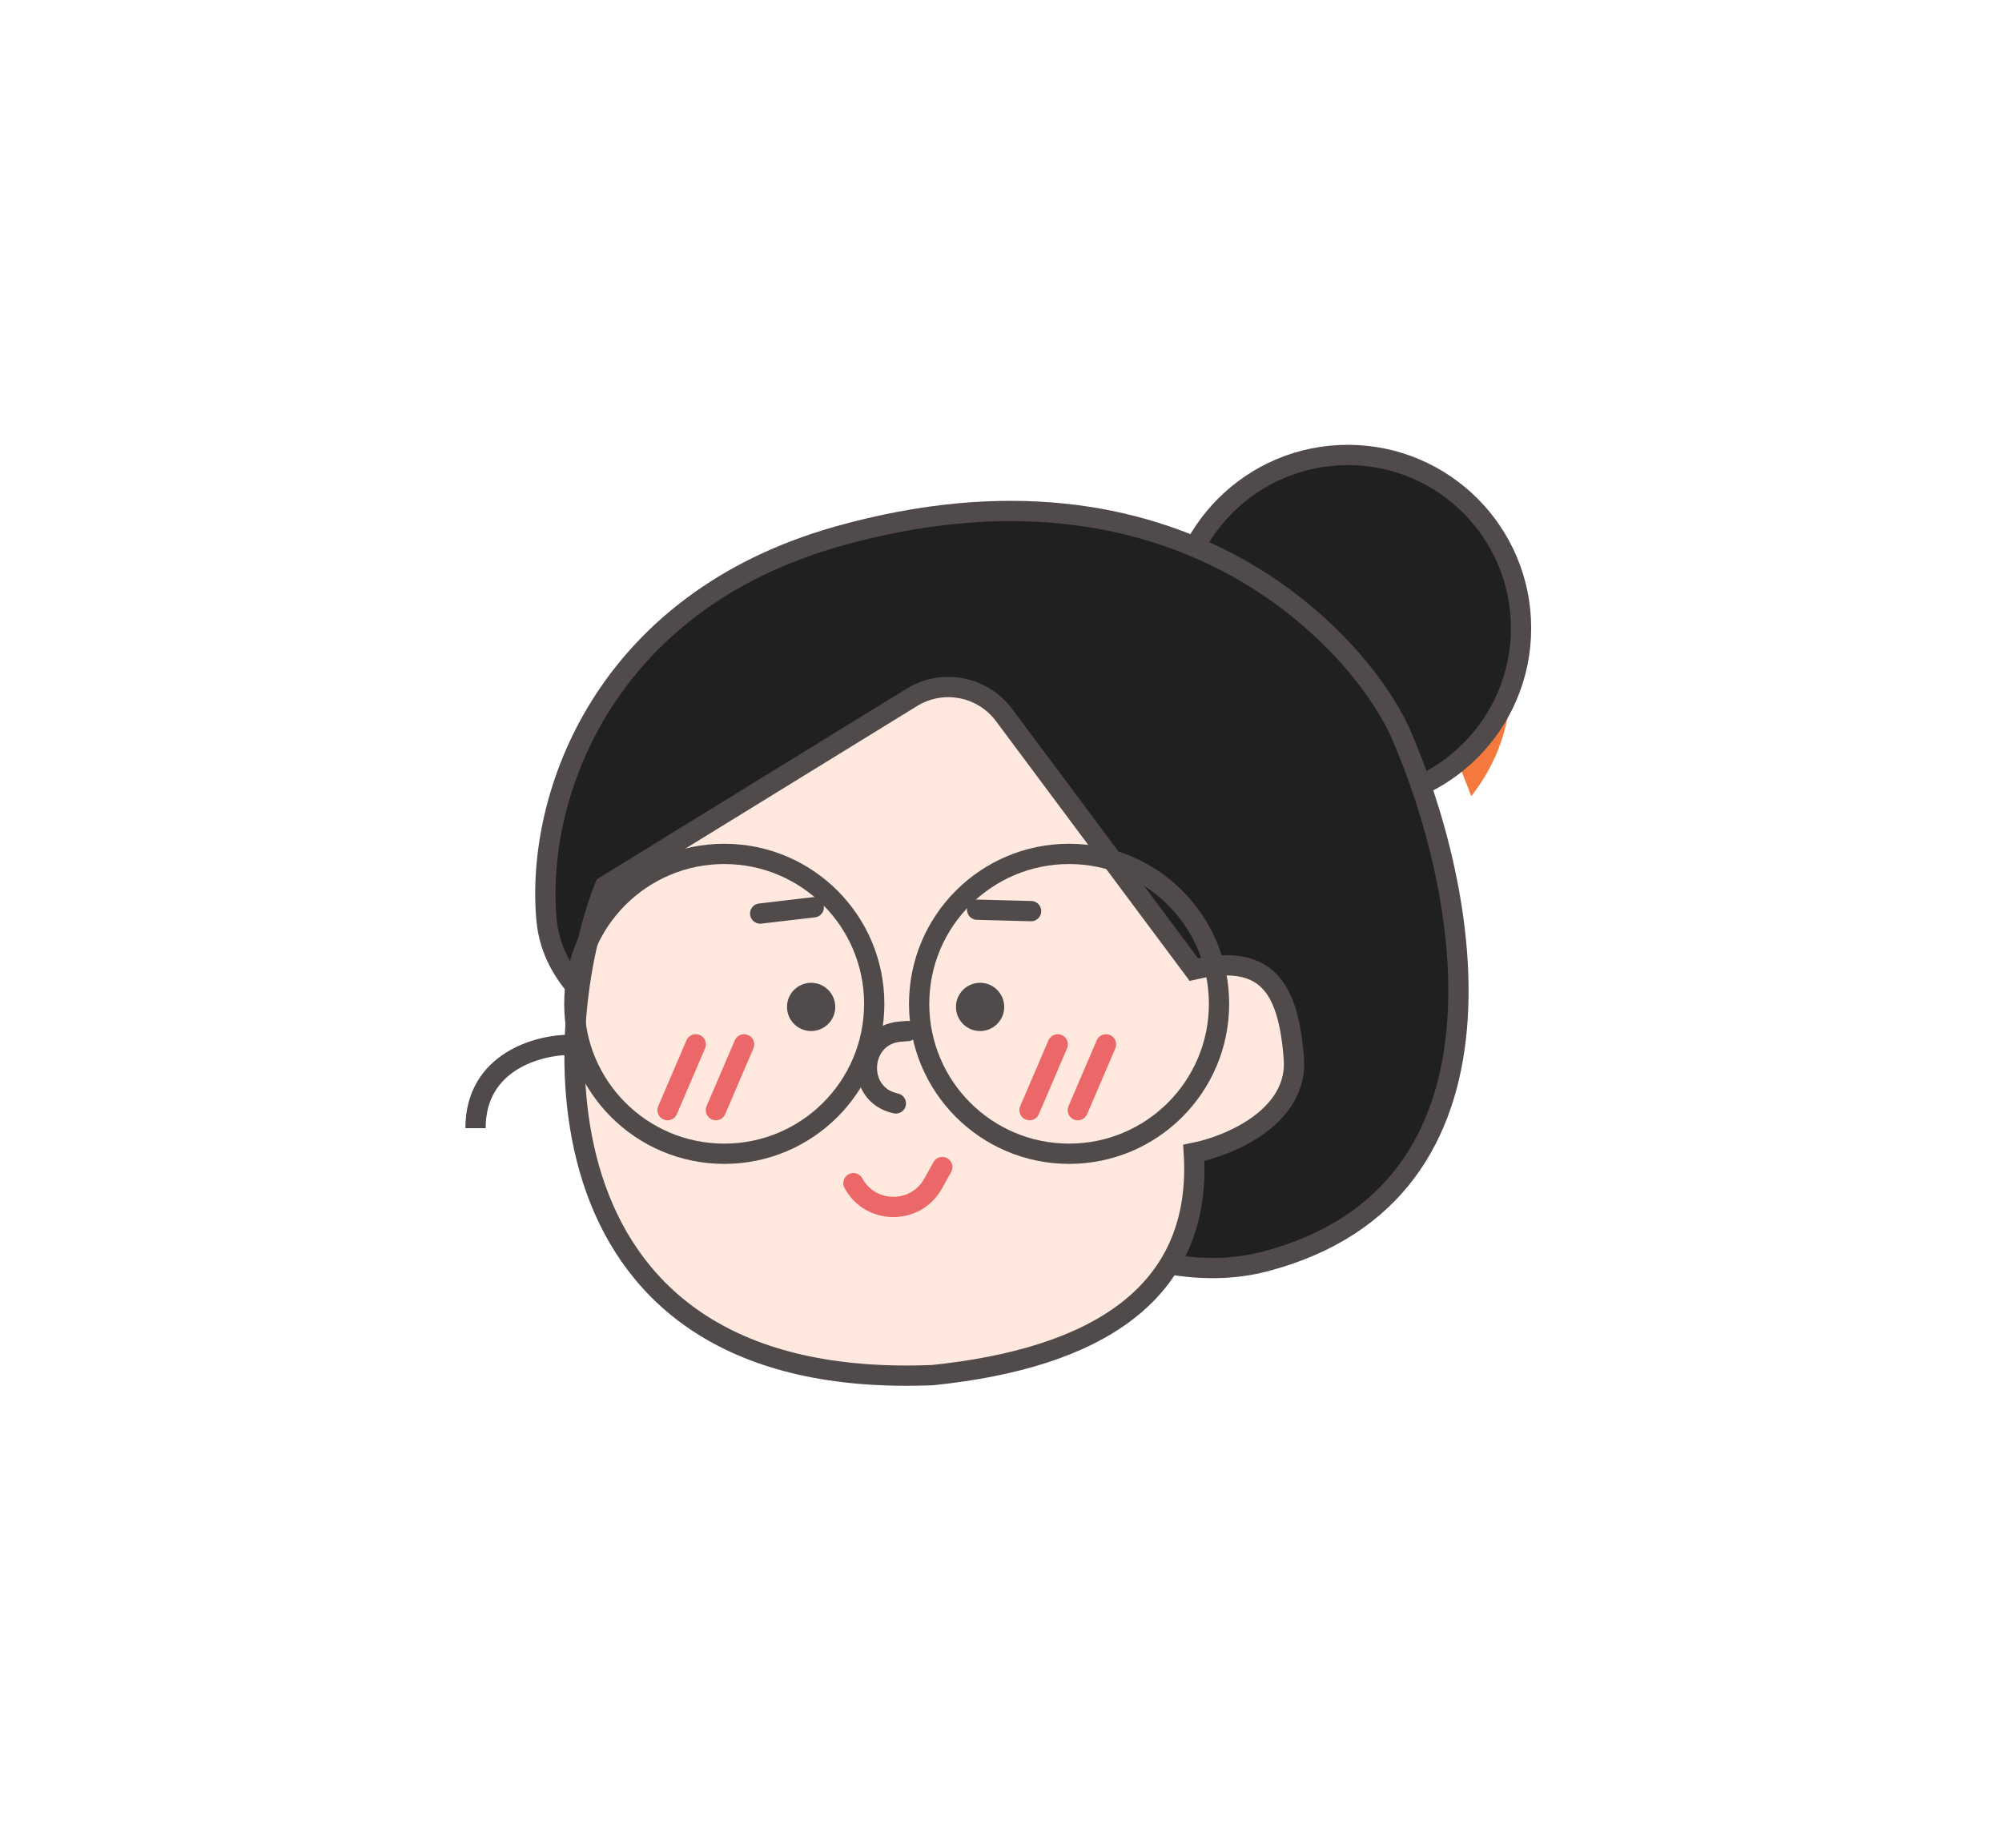<svg width="117" height="108" viewBox="0 0 117 108" fill="none" xmlns="http://www.w3.org/2000/svg">
<g filter="url(#filter0_dd_747_6493)">
<circle cx="77.98" cy="37.9" r="15.454" fill="#F5793C" stroke="white" stroke-width="9.477" stroke-linejoin="round"/>
<path d="M48.2 32.527C34.504 36.379 30.503 47.69 31.146 54.919C31.473 58.587 34.678 60.915 38.032 62.434L62.032 73.302C65.535 74.888 69.427 75.891 73.145 74.916C88.444 70.901 85.088 53.15 80.995 43.892C78.506 38.588 68.016 26.953 48.2 32.527Z" fill="#F5793C" stroke="white" stroke-width="9.477" stroke-linejoin="round"/>
<path d="M53.718 81.559C30.014 82.533 31.313 61.102 34.56 52.984L52.497 41.946C54.291 40.842 56.631 41.29 57.89 42.979L68.979 57.855C73.201 56.881 74.499 58.829 74.824 63.05C75.084 66.427 71.144 68.137 68.979 68.57C69.499 76.883 63.135 80.584 53.718 81.559Z" fill="#FFE9DF" stroke="white" stroke-width="9.477" stroke-linejoin="round"/>
<circle cx="56.488" cy="60.038" r="1.41" fill="white"/>
<circle cx="46.614" cy="60.038" r="1.41" fill="white"/>
<path d="M43.637 54.581L46.769 54.215" stroke="white" stroke-width="9.477" stroke-linecap="round" stroke-linejoin="round"/>
<path d="M59.469 54.44L56.317 54.355" stroke="white" stroke-width="9.477" stroke-linecap="round" stroke-linejoin="round"/>
<path d="M52.255 61.449L51.84 61.479C49.383 61.662 49.154 65.178 51.566 65.679V65.679" stroke="white" stroke-width="9.477" stroke-linecap="round" stroke-linejoin="round"/>
<line x1="63.205" y1="67.671" x2="64.823" y2="63.895" stroke="#EC6868" stroke-width="9.477" stroke-linecap="round" stroke-linejoin="round"/>
<line x1="42.049" y1="67.671" x2="43.668" y2="63.895" stroke="#EC6868" stroke-width="9.477" stroke-linecap="round" stroke-linejoin="round"/>
<line x1="66.026" y1="67.671" x2="67.644" y2="63.895" stroke="#EC6868" stroke-width="9.477" stroke-linecap="round" stroke-linejoin="round"/>
<line x1="44.875" y1="67.671" x2="46.493" y2="63.895" stroke="#EC6868" stroke-width="9.477" stroke-linecap="round" stroke-linejoin="round"/>
<path d="M49.086 70.342V70.342C50.087 72.184 52.726 72.196 53.744 70.364L54.281 69.397" stroke="#EC6868" stroke-width="9.477" stroke-linecap="round" stroke-linejoin="round"/>
<circle cx="41.539" cy="59.857" r="4.739" stroke="white" stroke-width="9.233" stroke-linejoin="round"/>
<circle cx="61.69" cy="59.857" r="4.739" stroke="white" stroke-width="9.233" stroke-linejoin="round"/>
<path d="M32.52 62.254C30.68 62.254 27 63.228 27 67.124" stroke="white" stroke-width="9.477" stroke-linecap="round" stroke-linejoin="round"/>
</g>
<circle cx="78.769" cy="36.715" r="10.123" fill="#202020" stroke="#504A4A" stroke-width="1.185"/>
<path d="M48.99 31.342C35.294 35.194 31.293 46.505 31.936 53.734C32.263 57.402 35.468 59.73 38.822 61.249L62.822 72.117C66.325 73.703 70.217 74.707 73.936 73.731C89.234 69.717 85.879 51.965 81.785 42.707C79.296 37.403 68.806 25.768 48.99 31.342Z" fill="#202020" stroke="#504A4A" stroke-width="1.185"/>
<path d="M54.508 80.374C30.804 81.348 32.102 59.917 35.35 51.799L53.287 40.761C55.081 39.657 57.421 40.105 58.68 41.794L69.769 56.67C73.99 55.696 75.289 57.644 75.614 61.865C75.874 65.242 71.934 66.953 69.769 67.385C70.288 75.698 63.924 79.4 54.508 80.374Z" fill="#FFE9DF" stroke="#504A4A" stroke-width="1.185"/>
<circle cx="57.278" cy="58.854" r="1.41" fill="#504A4A"/>
<circle cx="47.404" cy="58.854" r="1.41" fill="#504A4A"/>
<path d="M44.427 53.396L47.559 53.03" stroke="#504A4A" stroke-width="1.185" stroke-linecap="round"/>
<path d="M60.258 53.255L57.106 53.171" stroke="#504A4A" stroke-width="1.185" stroke-linecap="round"/>
<path d="M53.044 60.264L52.629 60.295C50.173 60.477 49.943 63.994 52.355 64.494V64.494" stroke="#504A4A" stroke-width="1.185" stroke-linecap="round"/>
<line x1="61.816" y1="61.042" x2="60.168" y2="64.888" stroke="#EC6868" stroke-width="1.185" stroke-linecap="round"/>
<line x1="40.661" y1="61.042" x2="39.013" y2="64.888" stroke="#EC6868" stroke-width="1.185" stroke-linecap="round"/>
<line x1="64.638" y1="61.042" x2="62.989" y2="64.888" stroke="#EC6868" stroke-width="1.185" stroke-linecap="round"/>
<line x1="43.487" y1="61.042" x2="41.838" y2="64.888" stroke="#EC6868" stroke-width="1.185" stroke-linecap="round"/>
<path d="M49.876 69.157V69.157C50.876 70.999 53.516 71.012 54.533 69.179L55.07 68.213" stroke="#EC6868" stroke-width="1.185" stroke-linecap="round"/>
<circle cx="42.328" cy="58.673" r="8.763" stroke="#504A4A" stroke-width="1.185"/>
<circle cx="62.479" cy="58.673" r="8.763" stroke="#504A4A" stroke-width="1.185"/>
<path d="M33.31 61.069C31.47 61.069 27.79 62.044 27.79 65.94" stroke="#504A4A" stroke-width="1.185"/>
<defs>
<filter id="filter0_dd_747_6493" x="17.483" y="15.298" width="83.888" height="76.599" filterUnits="userSpaceOnUse" color-interpolation-filters="sRGB">
<feFlood flood-opacity="0" result="BackgroundImageFix"/>
<feColorMatrix in="SourceAlpha" type="matrix" values="0 0 0 0 0 0 0 0 0 0 0 0 0 0 0 0 0 0 127 0" result="hardAlpha"/>
<feOffset dx="0.395" dy="0.395"/>
<feGaussianBlur stdDeviation="0.533"/>
<feComposite in2="hardAlpha" operator="out"/>
<feColorMatrix type="matrix" values="0 0 0 0 0 0 0 0 0 0 0 0 0 0 0 0 0 0 0.12 0"/>
<feBlend mode="normal" in2="BackgroundImageFix" result="effect1_dropShadow_747_6493"/>
<feColorMatrix in="SourceAlpha" type="matrix" values="0 0 0 0 0 0 0 0 0 0 0 0 0 0 0 0 0 0 127 0" result="hardAlpha"/>
<feOffset dx="-0.79" dy="1.58"/>
<feGaussianBlur stdDeviation="1.994"/>
<feComposite in2="hardAlpha" operator="out"/>
<feColorMatrix type="matrix" values="0 0 0 0 0 0 0 0 0 0 0 0 0 0 0 0 0 0 0.12 0"/>
<feBlend mode="normal" in2="effect1_dropShadow_747_6493" result="effect2_dropShadow_747_6493"/>
<feBlend mode="normal" in="SourceGraphic" in2="effect2_dropShadow_747_6493" result="shape"/>
</filter>
</defs>
</svg>
